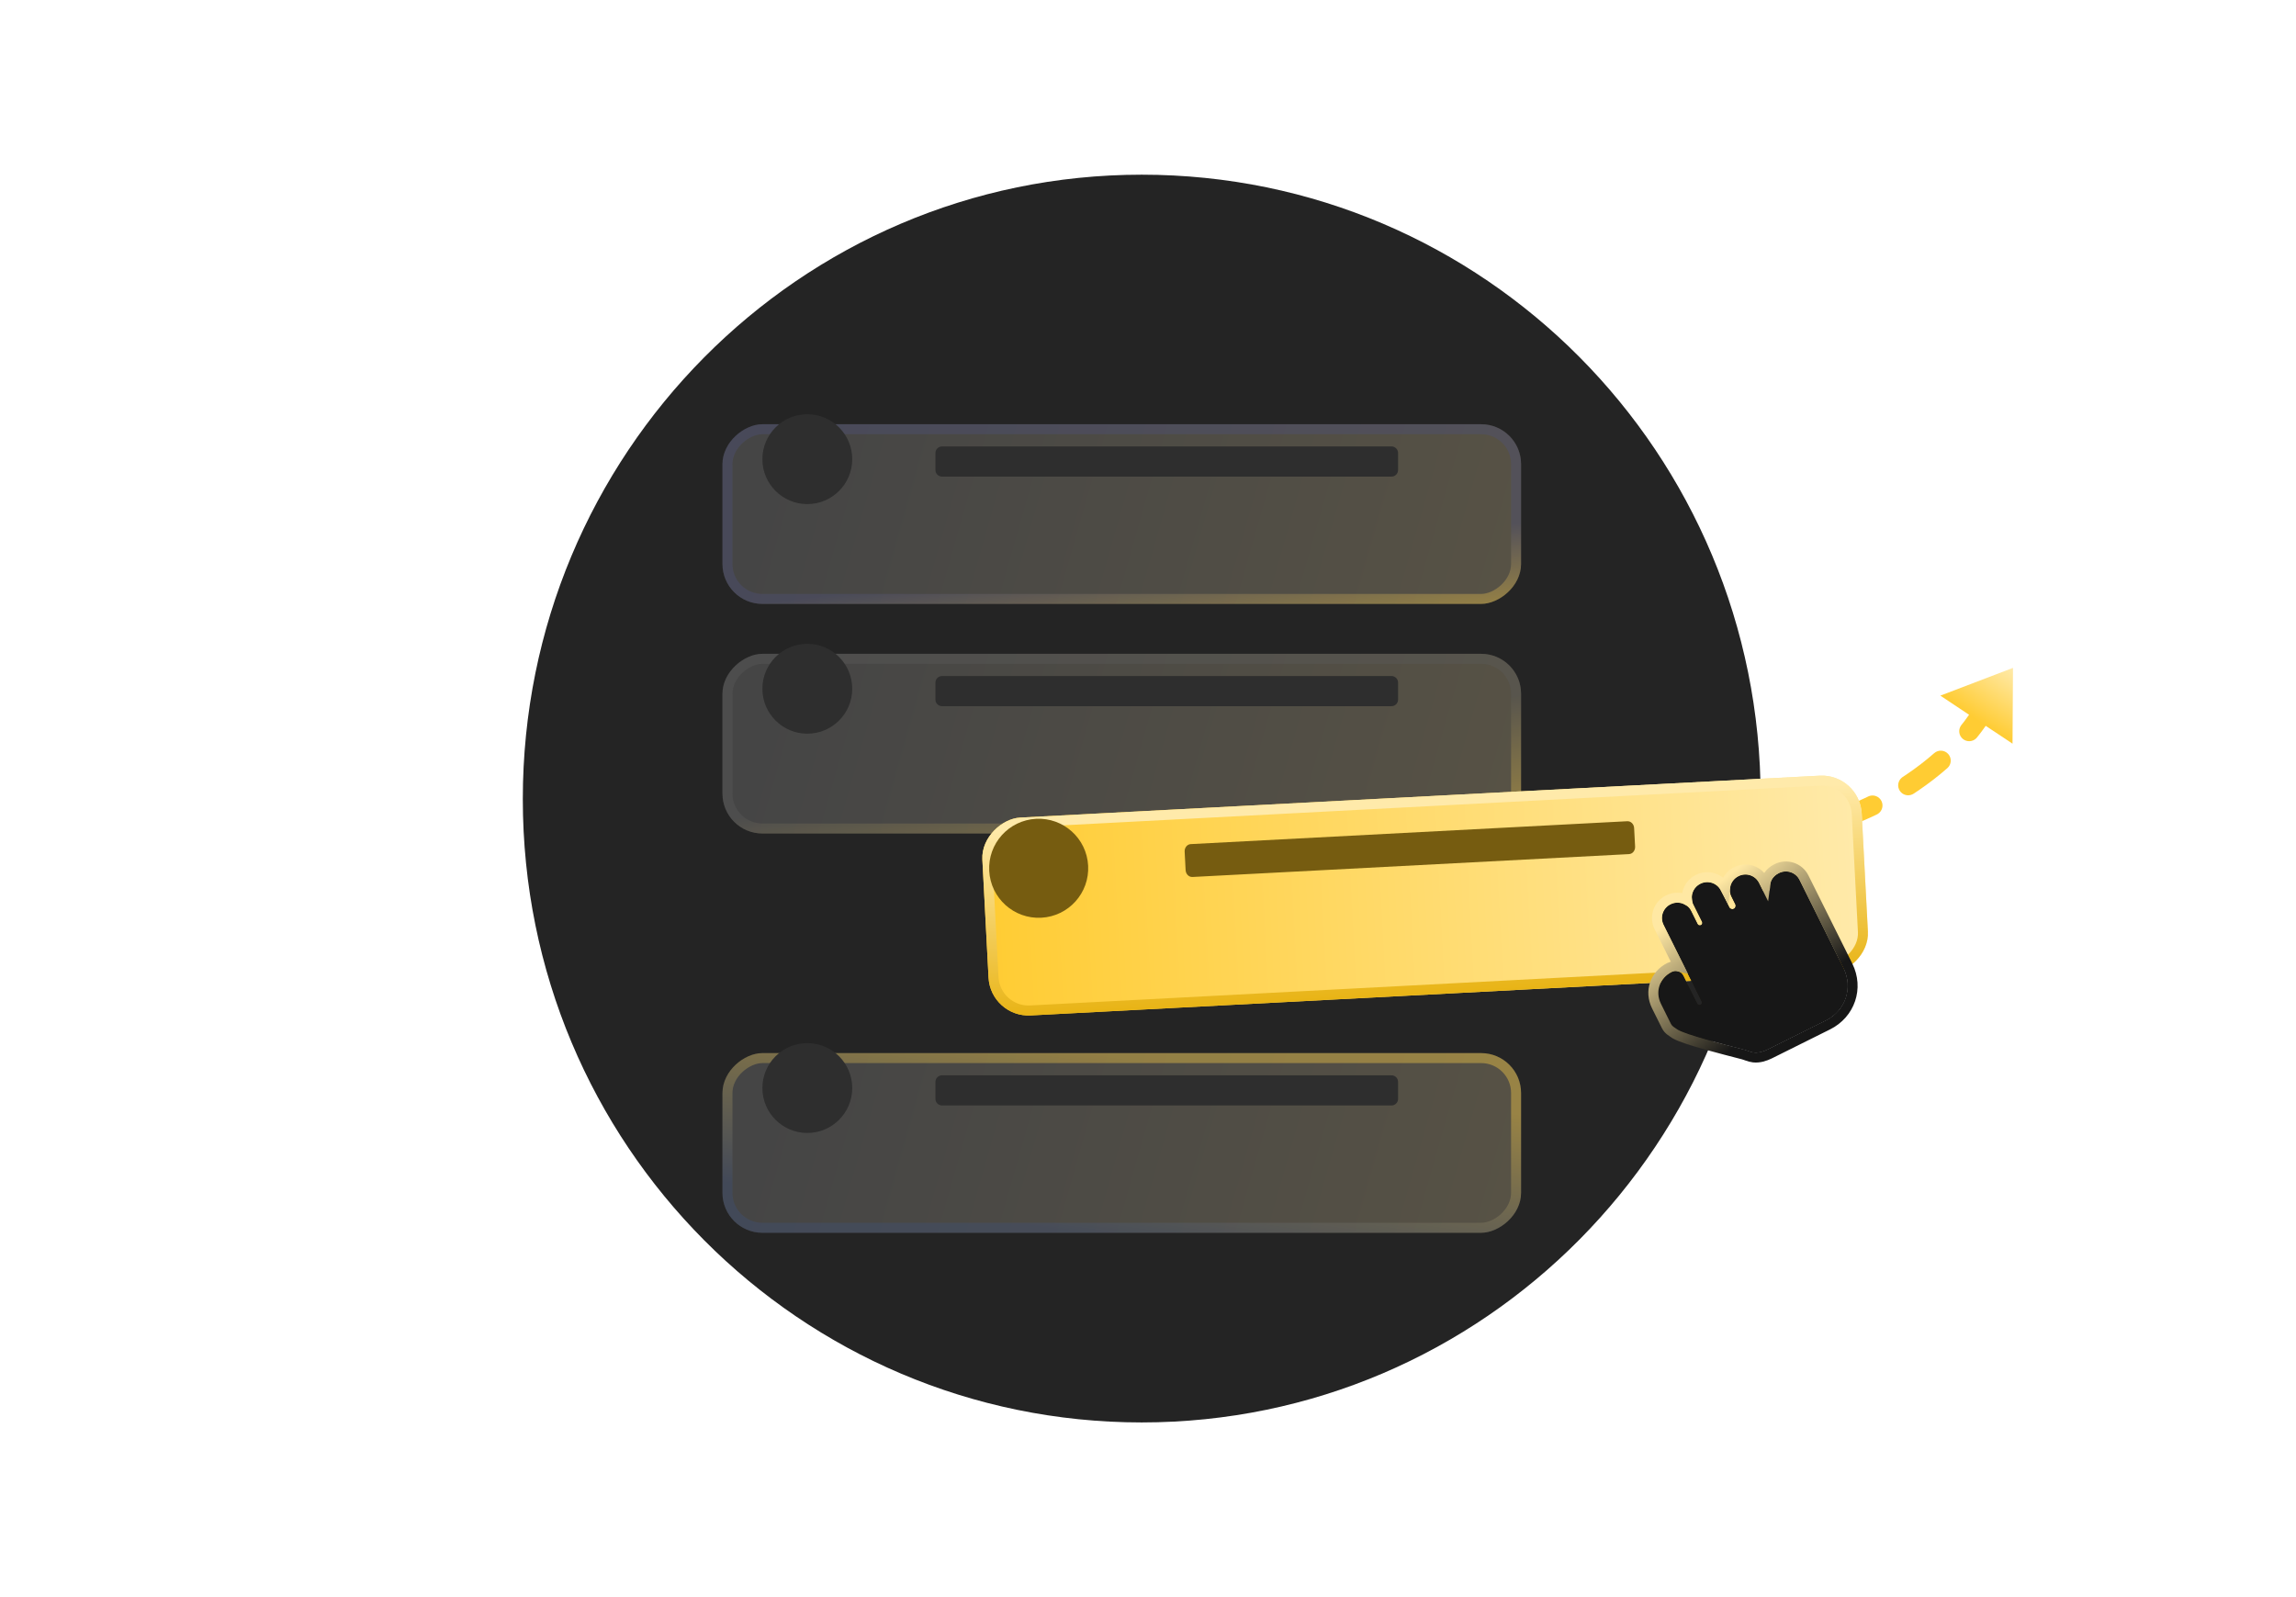 <svg width="230" height="160" viewBox="0 0 230 160" fill="none" xmlns="http://www.w3.org/2000/svg">
<path d="M114.372 142.5C148.638 142.5 176.372 114.498 176.372 79.95C176.372 45.401 148.638 17.5 114.372 17.5C80.106 17.5 52.372 45.502 52.372 80.05C52.372 114.7 80.207 142.5 114.372 142.5Z" fill="#242424"/>
<path d="M196.636 74.033C196.233 73.709 196.148 73.136 196.424 72.711L196.484 72.628L196.793 72.235C196.993 71.973 197.182 71.711 197.36 71.449L197.618 71.057L197.679 70.974C197.993 70.577 198.563 70.475 198.999 70.753C199.435 71.031 199.583 71.591 199.355 72.043L199.303 72.132L199.013 72.573C198.814 72.865 198.603 73.157 198.382 73.447L198.041 73.881L197.973 73.958C197.617 74.318 197.039 74.357 196.636 74.033ZM190.311 79.223C190.028 78.79 190.125 78.219 190.518 77.9L190.601 77.839L191.027 77.555C192.011 76.887 192.924 76.181 193.756 75.451C194.171 75.087 194.802 75.127 195.167 75.542C195.531 75.956 195.49 76.588 195.075 76.952C194.179 77.738 193.201 78.495 192.15 79.209L191.695 79.511L191.607 79.562C191.157 79.796 190.594 79.655 190.311 79.223ZM182.838 82.564C182.672 82.074 182.908 81.545 183.37 81.335L183.465 81.297L183.943 81.132C184.895 80.793 185.816 80.413 186.703 80.001L187.144 79.793L187.237 79.752C187.713 79.579 188.253 79.791 188.479 80.256C188.704 80.722 188.535 81.277 188.104 81.542L188.014 81.591L187.546 81.813C186.603 82.251 185.624 82.654 184.613 83.014L184.105 83.19L184.006 83.218C183.512 83.331 183.003 83.054 182.838 82.564ZM179.627 82.335C180.168 82.224 180.695 82.573 180.805 83.113C180.916 83.654 180.567 84.182 180.027 84.292L179.627 82.335ZM175.737 84.877C175.231 84.863 174.807 84.468 174.769 83.952C174.728 83.402 175.141 82.923 175.692 82.882L176.194 82.84C177.364 82.733 178.51 82.563 179.627 82.335L180.027 84.292C178.67 84.569 177.271 84.767 175.839 84.874L175.737 84.877ZM169.504 84.736C168.956 84.671 168.564 84.174 168.63 83.626C168.695 83.078 169.193 82.686 169.741 82.752C170.406 82.831 171.066 82.887 171.721 82.922L171.823 82.933C172.324 83.011 172.693 83.458 172.665 83.975C172.635 84.525 172.164 84.948 171.613 84.918L171.088 84.885C170.563 84.849 170.035 84.799 169.504 84.736Z" fill="#FFCC33"/>
<path d="M194.372 69.689L201.651 66.907L201.603 74.502" fill="url(#paint0_linear_6417_415)"/>
<g filter="url(#filter0_dd_6417_415)">
<rect x="152.372" y="37.5" width="18" height="80" rx="4" transform="rotate(90 152.372 37.5)" fill="url(#paint1_linear_6417_415)"/>
<rect x="151.872" y="38" width="17" height="79" rx="3.5" transform="rotate(90 151.872 38)" stroke="url(#paint2_linear_6417_415)" stroke-opacity="0.4"/>
</g>
<path d="M80.872 50.5C83.357 50.5 85.372 48.485 85.372 46C85.372 43.515 83.357 41.5 80.872 41.5C78.387 41.5 76.372 43.515 76.372 46C76.372 48.485 78.387 50.5 80.872 50.5Z" fill="#2E2E2E"/>
<path d="M139.385 47.746H94.373C94.003 47.746 93.706 47.452 93.706 47.083V45.388C93.706 45.019 94.003 44.724 94.373 44.724H139.385C139.756 44.724 140.052 45.019 140.052 45.388V47.083C140.052 47.452 139.756 47.746 139.385 47.746Z" fill="#2E2E2E"/>
<g filter="url(#filter1_dd_6417_415)">
<rect x="152.372" y="60.5" width="18" height="80" rx="4" transform="rotate(90 152.372 60.5)" fill="url(#paint3_linear_6417_415)"/>
<rect x="151.872" y="61" width="17" height="79" rx="3.5" transform="rotate(90 151.872 61)" stroke="url(#paint4_linear_6417_415)" stroke-opacity="0.4"/>
</g>
<path d="M80.872 73.5C83.357 73.5 85.372 71.485 85.372 69C85.372 66.515 83.357 64.5 80.872 64.5C78.387 64.5 76.372 66.515 76.372 69C76.372 71.485 78.387 73.5 80.872 73.5Z" fill="#2E2E2E"/>
<path d="M139.385 70.746H94.373C94.003 70.746 93.706 70.451 93.706 70.083V68.388C93.706 68.019 94.003 67.724 94.373 67.724H139.385C139.756 67.724 140.052 68.019 140.052 68.388V70.083C140.052 70.451 139.756 70.746 139.385 70.746Z" fill="#2E2E2E"/>
<g filter="url(#filter2_dd_6417_415)">
<rect x="152.372" y="100.5" width="18" height="80" rx="4" transform="rotate(90 152.372 100.5)" fill="url(#paint5_linear_6417_415)"/>
<rect x="151.872" y="101" width="17" height="79" rx="3.5" transform="rotate(90 151.872 101)" stroke="url(#paint6_linear_6417_415)" stroke-opacity="0.4"/>
</g>
<path d="M80.872 113.5C83.357 113.5 85.372 111.485 85.372 109C85.372 106.515 83.357 104.5 80.872 104.5C78.387 104.5 76.372 106.515 76.372 109C76.372 111.485 78.387 113.5 80.872 113.5Z" fill="#2E2E2E"/>
<path d="M139.385 110.746H94.373C94.003 110.746 93.706 110.452 93.706 110.083V108.388C93.706 108.019 94.003 107.724 94.373 107.724H139.385C139.756 107.724 140.052 108.019 140.052 108.388V110.083C140.052 110.452 139.756 110.746 139.385 110.746Z" fill="#2E2E2E"/>
<g filter="url(#filter3_dd_6417_415)">
<rect x="182.286" y="73.499" width="19.847" height="88.209" rx="4" transform="rotate(87 182.286 73.499)" fill="url(#paint7_linear_6417_415)"/>
<rect x="181.813" y="74.024" width="18.847" height="87.209" rx="3.5" transform="rotate(87 181.813 74.024)" stroke="url(#paint8_linear_6417_415)"/>
</g>
<path d="M104.308 91.939C107.045 91.796 109.147 89.461 109.004 86.725C108.86 83.988 106.525 81.886 103.789 82.029C101.052 82.173 98.95 84.507 99.094 87.244C99.237 89.981 101.572 92.083 104.308 91.939Z" fill="#765C10"/>
<path d="M163.185 85.565L119.455 87.856C119.094 87.875 118.789 87.569 118.768 87.168L118.671 85.32C118.65 84.918 118.922 84.582 119.282 84.563L163.012 82.271C163.372 82.252 163.677 82.558 163.698 82.96L163.795 84.808C163.816 85.209 163.545 85.546 163.185 85.565Z" fill="#765C10"/>
<g filter="url(#filter4_dd_6417_415)">
<path d="M178.205 82.469C178.971 82.088 179.886 82.392 180.265 83.153L184.657 91.98C185.642 93.958 184.868 96.242 182.878 97.232L177.06 100.127C176.622 100.345 176.145 100.485 175.714 100.436C175.374 100.397 175.06 100.235 174.729 100.149C172.622 99.598 169.039 98.714 168.055 98.153C167.751 97.924 167.522 97.848 167.37 97.544L166.386 95.565C165.78 94.348 166.244 92.978 167.469 92.368V92.368C167.892 92.158 168.405 92.33 168.615 92.753L170.013 95.562C170.077 95.689 170.231 95.741 170.357 95.678V95.678C170.484 95.615 170.536 95.461 170.473 95.334L166.649 87.65C166.27 86.889 166.58 85.975 167.345 85.594C168.111 85.213 169.026 85.517 169.405 86.278L170.048 87.571C170.111 87.698 170.265 87.749 170.392 87.686V87.686C170.519 87.623 170.57 87.469 170.507 87.342L169.637 85.593C169.258 84.832 169.568 83.919 170.333 83.538C171.099 83.157 172.014 83.461 172.393 84.222L173.225 85.894C173.309 86.063 173.514 86.132 173.683 86.048V86.048C173.852 85.964 173.921 85.759 173.837 85.59L173.459 84.83C173.081 84.069 173.39 83.156 174.156 82.775C174.921 82.394 175.837 82.698 176.215 83.459L176.574 84.18C176.669 84.37 176.899 84.448 177.089 84.353V84.353C177.247 84.275 177.326 84.099 177.317 83.923C177.286 83.343 177.551 82.794 178.205 82.469Z" fill="url(#paint9_linear_6417_415)"/>
<path d="M178.205 82.469C178.971 82.088 179.886 82.392 180.265 83.153L184.657 91.98C185.642 93.958 184.868 96.242 182.878 97.232L177.06 100.127C176.622 100.345 176.145 100.485 175.714 100.436C175.374 100.397 175.06 100.235 174.729 100.149C172.622 99.598 169.039 98.714 168.055 98.153C167.751 97.924 167.522 97.848 167.37 97.544L166.386 95.565C165.78 94.348 166.244 92.978 167.469 92.368V92.368C167.892 92.158 168.405 92.33 168.615 92.753L170.013 95.562C170.077 95.689 170.231 95.741 170.357 95.678V95.678C170.484 95.615 170.536 95.461 170.473 95.334L166.649 87.65C166.27 86.889 166.58 85.975 167.345 85.594C168.111 85.213 169.026 85.517 169.405 86.278L170.048 87.571C170.111 87.698 170.265 87.749 170.392 87.686V87.686C170.519 87.623 170.57 87.469 170.507 87.342L169.637 85.593C169.258 84.832 169.568 83.919 170.333 83.538C171.099 83.157 172.014 83.461 172.393 84.222L173.225 85.894C173.309 86.063 173.514 86.132 173.683 86.048V86.048C173.852 85.964 173.921 85.759 173.837 85.59L173.459 84.83C173.081 84.069 173.39 83.156 174.156 82.775C174.921 82.394 175.837 82.698 176.215 83.459L176.574 84.18C176.669 84.37 176.899 84.448 177.089 84.353V84.353C177.247 84.275 177.326 84.099 177.317 83.923C177.286 83.343 177.551 82.794 178.205 82.469Z" fill="#171717"/>
<path d="M170.111 83.09C171.102 82.597 172.29 82.975 172.809 83.945C172.878 83.274 173.28 82.652 173.933 82.327C174.943 81.824 176.16 82.226 176.663 83.236L176.831 83.576C176.91 82.943 177.282 82.37 177.983 82.021C178.993 81.518 180.21 81.919 180.713 82.93L185.105 91.757C186.214 93.985 185.335 96.567 183.1 97.68L177.283 100.575C176.805 100.812 176.226 100.998 175.657 100.933C175.43 100.907 175.224 100.842 175.055 100.783C174.87 100.72 174.743 100.669 174.602 100.632C173.555 100.358 172.124 99.997 170.836 99.635C170.191 99.454 169.576 99.272 169.058 99.098C168.549 98.927 168.1 98.753 167.807 98.587L167.78 98.571L167.756 98.553C167.692 98.505 167.632 98.465 167.566 98.421C167.504 98.38 167.427 98.331 167.356 98.277C167.197 98.159 167.042 98.007 166.923 97.767L165.938 95.788C165.208 94.321 165.777 92.652 167.247 91.921C167.542 91.774 167.865 91.745 168.163 91.816L166.201 87.873C165.698 86.862 166.112 85.65 167.122 85.147C167.739 84.84 168.432 84.872 168.993 85.171C168.884 84.334 169.309 83.489 170.111 83.09Z" stroke="url(#paint10_linear_6417_415)"/>
</g>
<defs>
<filter id="filter0_dd_6417_415" x="56.372" y="25.5" width="112" height="50" filterUnits="userSpaceOnUse" color-interpolation-filters="sRGB">
<feFlood flood-opacity="0" result="BackgroundImageFix"/>
<feColorMatrix in="SourceAlpha" type="matrix" values="0 0 0 0 0 0 0 0 0 0 0 0 0 0 0 0 0 0 127 0" result="hardAlpha"/>
<feOffset dy="4"/>
<feGaussianBlur stdDeviation="8"/>
<feComposite in2="hardAlpha" operator="out"/>
<feColorMatrix type="matrix" values="0 0 0 0 0 0 0 0 0 0 0 0 0 0 0 0 0 0 0.64 0"/>
<feBlend mode="normal" in2="BackgroundImageFix" result="effect1_dropShadow_6417_415"/>
<feColorMatrix in="SourceAlpha" type="matrix" values="0 0 0 0 0 0 0 0 0 0 0 0 0 0 0 0 0 0 127 0" result="hardAlpha"/>
<feOffset dy="1"/>
<feGaussianBlur stdDeviation="0.5"/>
<feComposite in2="hardAlpha" operator="out"/>
<feColorMatrix type="matrix" values="0 0 0 0 0 0 0 0 0 0 0 0 0 0 0 0 0 0 0.08 0"/>
<feBlend mode="normal" in2="effect1_dropShadow_6417_415" result="effect2_dropShadow_6417_415"/>
<feBlend mode="normal" in="SourceGraphic" in2="effect2_dropShadow_6417_415" result="shape"/>
</filter>
<filter id="filter1_dd_6417_415" x="56.372" y="48.5" width="112" height="50" filterUnits="userSpaceOnUse" color-interpolation-filters="sRGB">
<feFlood flood-opacity="0" result="BackgroundImageFix"/>
<feColorMatrix in="SourceAlpha" type="matrix" values="0 0 0 0 0 0 0 0 0 0 0 0 0 0 0 0 0 0 127 0" result="hardAlpha"/>
<feOffset dy="4"/>
<feGaussianBlur stdDeviation="8"/>
<feComposite in2="hardAlpha" operator="out"/>
<feColorMatrix type="matrix" values="0 0 0 0 0 0 0 0 0 0 0 0 0 0 0 0 0 0 0.64 0"/>
<feBlend mode="normal" in2="BackgroundImageFix" result="effect1_dropShadow_6417_415"/>
<feColorMatrix in="SourceAlpha" type="matrix" values="0 0 0 0 0 0 0 0 0 0 0 0 0 0 0 0 0 0 127 0" result="hardAlpha"/>
<feOffset dy="1"/>
<feGaussianBlur stdDeviation="0.5"/>
<feComposite in2="hardAlpha" operator="out"/>
<feColorMatrix type="matrix" values="0 0 0 0 0 0 0 0 0 0 0 0 0 0 0 0 0 0 0.08 0"/>
<feBlend mode="normal" in2="effect1_dropShadow_6417_415" result="effect2_dropShadow_6417_415"/>
<feBlend mode="normal" in="SourceGraphic" in2="effect2_dropShadow_6417_415" result="shape"/>
</filter>
<filter id="filter2_dd_6417_415" x="56.372" y="88.5" width="112" height="50" filterUnits="userSpaceOnUse" color-interpolation-filters="sRGB">
<feFlood flood-opacity="0" result="BackgroundImageFix"/>
<feColorMatrix in="SourceAlpha" type="matrix" values="0 0 0 0 0 0 0 0 0 0 0 0 0 0 0 0 0 0 127 0" result="hardAlpha"/>
<feOffset dy="4"/>
<feGaussianBlur stdDeviation="8"/>
<feComposite in2="hardAlpha" operator="out"/>
<feColorMatrix type="matrix" values="0 0 0 0 0 0 0 0 0 0 0 0 0 0 0 0 0 0 0.64 0"/>
<feBlend mode="normal" in2="BackgroundImageFix" result="effect1_dropShadow_6417_415"/>
<feColorMatrix in="SourceAlpha" type="matrix" values="0 0 0 0 0 0 0 0 0 0 0 0 0 0 0 0 0 0 127 0" result="hardAlpha"/>
<feOffset dy="1"/>
<feGaussianBlur stdDeviation="0.5"/>
<feComposite in2="hardAlpha" operator="out"/>
<feColorMatrix type="matrix" values="0 0 0 0 0 0 0 0 0 0 0 0 0 0 0 0 0 0 0.08 0"/>
<feBlend mode="normal" in2="effect1_dropShadow_6417_415" result="effect2_dropShadow_6417_415"/>
<feBlend mode="normal" in="SourceGraphic" in2="effect2_dropShadow_6417_415" result="shape"/>
</filter>
<filter id="filter3_dd_6417_415" x="78.403" y="55.702" width="128.719" height="64.029" filterUnits="userSpaceOnUse" color-interpolation-filters="sRGB">
<feFlood flood-opacity="0" result="BackgroundImageFix"/>
<feColorMatrix in="SourceAlpha" type="matrix" values="0 0 0 0 0 0 0 0 0 0 0 0 0 0 0 0 0 0 127 0" result="hardAlpha"/>
<feOffset dx="4" dy="2"/>
<feGaussianBlur stdDeviation="10"/>
<feComposite in2="hardAlpha" operator="out"/>
<feColorMatrix type="matrix" values="0 0 0 0 1 0 0 0 0 0.8 0 0 0 0 0.2 0 0 0 1 0"/>
<feBlend mode="normal" in2="BackgroundImageFix" result="effect1_dropShadow_6417_415"/>
<feColorMatrix in="SourceAlpha" type="matrix" values="0 0 0 0 0 0 0 0 0 0 0 0 0 0 0 0 0 0 127 0" result="hardAlpha"/>
<feOffset dy="2"/>
<feGaussianBlur stdDeviation="4"/>
<feComposite in2="hardAlpha" operator="out"/>
<feColorMatrix type="matrix" values="0 0 0 0 0 0 0 0 0 0 0 0 0 0 0 0 0 0 0.5 0"/>
<feBlend mode="normal" in2="effect1_dropShadow_6417_415" result="effect2_dropShadow_6417_415"/>
<feBlend mode="normal" in="SourceGraphic" in2="effect2_dropShadow_6417_415" result="shape"/>
</filter>
<filter id="filter4_dd_6417_415" x="149.121" y="69.305" width="52.963" height="52.141" filterUnits="userSpaceOnUse" color-interpolation-filters="sRGB">
<feFlood flood-opacity="0" result="BackgroundImageFix"/>
<feColorMatrix in="SourceAlpha" type="matrix" values="0 0 0 0 0 0 0 0 0 0 0 0 0 0 0 0 0 0 127 0" result="hardAlpha"/>
<feOffset dy="4"/>
<feGaussianBlur stdDeviation="8"/>
<feComposite in2="hardAlpha" operator="out"/>
<feColorMatrix type="matrix" values="0 0 0 0 0 0 0 0 0 0 0 0 0 0 0 0 0 0 0.64 0"/>
<feBlend mode="normal" in2="BackgroundImageFix" result="effect1_dropShadow_6417_415"/>
<feColorMatrix in="SourceAlpha" type="matrix" values="0 0 0 0 0 0 0 0 0 0 0 0 0 0 0 0 0 0 127 0" result="hardAlpha"/>
<feOffset dy="1"/>
<feGaussianBlur stdDeviation="0.5"/>
<feComposite in2="hardAlpha" operator="out"/>
<feColorMatrix type="matrix" values="0 0 0 0 0 0 0 0 0 0 0 0 0 0 0 0 0 0 0.08 0"/>
<feBlend mode="normal" in2="effect1_dropShadow_6417_415" result="effect2_dropShadow_6417_415"/>
<feBlend mode="normal" in="SourceGraphic" in2="effect2_dropShadow_6417_415" result="shape"/>
</filter>
<linearGradient id="paint0_linear_6417_415" x1="197.987" y1="72.096" x2="201.506" y2="66.81" gradientUnits="userSpaceOnUse">
<stop stop-color="#FFCC33"/>
<stop offset="1" stop-color="#FFEAAA"/>
</linearGradient>
<linearGradient id="paint1_linear_6417_415" x1="152.372" y1="112" x2="172.872" y2="40" gradientUnits="userSpaceOnUse">
<stop offset="0.004" stop-color="#454545"/>
<stop offset="1" stop-color="#575245"/>
</linearGradient>
<linearGradient id="paint2_linear_6417_415" x1="152.372" y1="50" x2="170.643" y2="48.089" gradientUnits="userSpaceOnUse">
<stop offset="0.553" stop-color="#4E5078"/>
<stop offset="1" stop-color="#F9CC45"/>
</linearGradient>
<linearGradient id="paint3_linear_6417_415" x1="152.372" y1="135" x2="172.872" y2="63" gradientUnits="userSpaceOnUse">
<stop offset="0.004" stop-color="#454545"/>
<stop offset="1" stop-color="#575245"/>
</linearGradient>
<linearGradient id="paint4_linear_6417_415" x1="152.372" y1="81.5" x2="170.782" y2="78.609" gradientUnits="userSpaceOnUse">
<stop offset="0.337" stop-color="#595959"/>
<stop offset="1" stop-color="#F9CC45"/>
</linearGradient>
<linearGradient id="paint5_linear_6417_415" x1="152.372" y1="175" x2="172.872" y2="103" gradientUnits="userSpaceOnUse">
<stop offset="0.004" stop-color="#454545"/>
<stop offset="1" stop-color="#575245"/>
</linearGradient>
<linearGradient id="paint6_linear_6417_415" x1="170.372" y1="137.5" x2="152.726" y2="135" gradientUnits="userSpaceOnUse">
<stop stop-color="#3F5076"/>
<stop offset="1" stop-color="#F9CC45"/>
</linearGradient>
<linearGradient id="paint7_linear_6417_415" x1="192.21" y1="73.499" x2="192.21" y2="161.707" gradientUnits="userSpaceOnUse">
<stop stop-color="#FFEAAA"/>
<stop offset="1" stop-color="#FFCC33"/>
</linearGradient>
<linearGradient id="paint8_linear_6417_415" x1="182.286" y1="117.603" x2="202.133" y2="117.603" gradientUnits="userSpaceOnUse">
<stop stop-color="#FFEAAA"/>
<stop offset="1" stop-color="#E7B10E"/>
</linearGradient>
<linearGradient id="paint9_linear_6417_415" x1="176.964" y1="97.828" x2="171.878" y2="83.078" gradientUnits="userSpaceOnUse">
<stop offset="0.004"/>
<stop offset="1" stop-color="#554925"/>
</linearGradient>
<linearGradient id="paint10_linear_6417_415" x1="185.23" y1="91.022" x2="176.655" y2="79.96" gradientUnits="userSpaceOnUse">
<stop stop-color="#171717"/>
<stop offset="1" stop-color="#FFE8A3"/>
</linearGradient>
</defs>
</svg>
